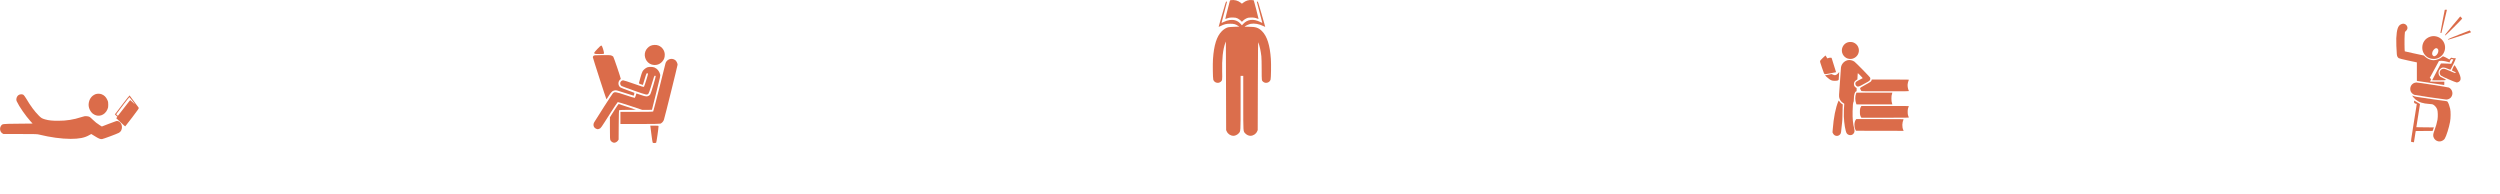 <svg width="773" height="60" viewBox="0 0 773 60" fill="none" xmlns="http://www.w3.org/2000/svg">
<path d="M29.462 29.147C28.261 29.672 27.564 30.684 27.413 32.091C27.295 33.197 27.858 34.5 28.739 35.175C30.318 36.384 32.418 35.728 33.241 33.769C33.434 33.309 33.468 33.112 33.468 32.391C33.468 31.641 33.443 31.481 33.207 30.938C32.804 30.019 32.242 29.447 31.377 29.128C30.831 28.922 29.966 28.931 29.462 29.147Z" fill="#CC3100" fill-opacity="0.71"/>
<path d="M5.761 29.381C5.132 29.803 4.871 30.675 5.173 31.322C5.913 32.934 7.937 35.85 9.482 37.547L10.087 38.203L5.568 38.25C0.538 38.306 0.756 38.269 0.286 38.953C-0.201 39.675 0.008 40.781 0.714 41.222L1.05 41.438H6.24C11.162 41.438 11.464 41.447 12.203 41.634C15.537 42.459 19.014 42.928 21.811 42.938C24.49 42.938 26.161 42.609 27.547 41.803C27.9 41.606 28.202 41.438 28.227 41.438C28.252 41.438 28.698 41.709 29.227 42.047C30.478 42.844 30.999 43.059 31.536 43.013C31.939 42.966 36.189 41.391 36.785 41.053C37.373 40.725 37.709 40.087 37.709 39.309C37.701 38.175 36.827 37.237 35.954 37.434C35.819 37.472 34.761 37.856 33.602 38.297L31.494 39.112L30.923 38.766C30.041 38.222 29.327 37.659 28.597 36.928C27.748 36.084 27.581 35.991 26.799 35.934C26.237 35.888 26.035 35.925 25.111 36.225C22.76 36.994 20.585 37.341 18.015 37.341C16.159 37.35 15.092 37.237 13.983 36.928C12.992 36.647 12.715 36.478 11.968 35.719C10.658 34.388 9.473 32.794 8.189 30.619C7.802 29.981 7.416 29.438 7.273 29.334C6.895 29.072 6.181 29.1 5.761 29.381Z" fill="#CC3100" fill-opacity="0.71"/>
<path d="M37.768 32.4L35.517 35.362L35.903 35.737L36.29 36.122L36.113 36.328L35.937 36.544L37.289 37.819C38.037 38.531 38.675 39.094 38.717 39.075C38.759 39.056 39.733 37.8 40.892 36.281C42.731 33.862 42.975 33.497 42.899 33.328C42.832 33.197 40.691 30.3 40.069 29.512C40.035 29.475 39.002 30.778 37.768 32.4ZM40.976 31.228C41.463 31.866 41.782 32.325 41.698 32.241C41.606 32.166 41.253 31.837 40.917 31.519C40.581 31.2 40.279 30.938 40.245 30.947C40.212 30.947 39.364 32.044 38.347 33.384C37.34 34.716 36.491 35.812 36.458 35.812C36.432 35.812 36.298 35.7 36.172 35.569L35.929 35.334L36.13 35.062C37.046 33.769 39.952 30.019 40.019 30.038C40.061 30.047 40.489 30.581 40.976 31.228Z" fill="#CC3100" fill-opacity="0.71"/>
<path d="M203.577 14.07C204.765 14.537 205.547 15.675 205.547 16.914C205.547 17.828 205.313 18.438 204.724 19.087C203.871 20.022 202.642 20.327 201.413 19.92C199.829 19.392 198.945 17.483 199.555 15.878C199.819 15.167 200.489 14.446 201.159 14.152C201.85 13.837 202.916 13.806 203.577 14.07Z" fill="#CC3100" fill-opacity="0.71"/>
<path d="M186.189 14.395C186.534 15.228 186.829 16.386 186.738 16.548C186.656 16.691 186.443 16.711 185.306 16.711C183.965 16.711 183.711 16.65 183.711 16.345C183.711 16.142 185.681 14.07 185.874 14.07C185.986 14.07 186.108 14.202 186.189 14.395Z" fill="#CC3100" fill-opacity="0.71"/>
<path d="M189.043 17.168C189.266 17.249 189.53 17.412 189.622 17.523C189.794 17.737 191.937 24.054 191.937 24.359C191.937 24.46 191.897 24.531 191.836 24.531C191.785 24.531 191.623 24.704 191.48 24.907C191.013 25.598 191.206 26.654 191.876 27.06C192.049 27.162 193.055 27.558 194.121 27.934C195.177 28.309 196.081 28.645 196.122 28.685C196.193 28.746 196.041 29.488 195.949 29.589C195.929 29.609 194.71 29.234 193.248 28.746C191.034 28.015 190.516 27.873 190.18 27.923C189.348 28.055 189.002 28.381 188.088 29.853C187.794 30.341 187.53 30.716 187.509 30.696C187.398 30.595 183.305 17.909 183.305 17.696C183.305 17.564 183.396 17.371 183.518 17.259C183.711 17.087 183.934 17.066 186.189 17.046C188.109 17.026 188.728 17.046 189.043 17.168Z" fill="#CC3100" fill-opacity="0.71"/>
<path d="M208.177 18.285C208.421 18.356 208.726 18.529 208.868 18.661C209.193 18.956 209.498 19.616 209.508 20.002C209.508 20.286 205.598 36.059 205.283 37.034C205.12 37.541 204.643 38.069 204.196 38.232C204.003 38.303 201.88 38.344 197.869 38.344H191.836V36.465V34.586H196.853C200.743 34.586 201.891 34.556 201.972 34.454C202.023 34.393 202.876 31.113 203.871 27.172C204.856 23.231 205.709 19.839 205.76 19.626C206.024 18.6 207.162 17.97 208.177 18.285Z" fill="#CC3100" fill-opacity="0.71"/>
<path d="M202.398 20.885C203.241 21.261 203.861 22.023 204.115 22.988C204.226 23.384 204.155 23.739 202.906 28.665C202.185 31.549 201.586 33.926 201.586 33.946C201.586 33.956 200.916 33.977 200.093 33.977H198.59L194.883 32.737C192.831 32.057 191.094 31.529 191.013 31.559C190.932 31.59 189.957 33.052 188.84 34.799C185.62 39.867 185.803 39.623 185.275 39.827C184.858 39.989 184.798 39.989 184.371 39.827C183.548 39.502 183.264 38.608 183.741 37.785C184.432 36.597 189.256 29.112 189.5 28.858C190.018 28.32 190.333 28.37 193.39 29.396C194.893 29.894 196.173 30.29 196.254 30.259C196.325 30.229 196.467 29.914 196.569 29.548C196.66 29.193 196.772 28.898 196.802 28.898C196.833 28.898 197.432 29.102 198.133 29.355C198.894 29.63 199.585 29.812 199.849 29.812C200.367 29.812 200.855 29.548 201.088 29.132C201.332 28.726 202.835 23.648 202.754 23.516C202.723 23.465 202.601 23.414 202.5 23.414C202.287 23.414 202.287 23.424 201.2 27.06C200.916 27.994 200.611 28.837 200.499 28.959C200.083 29.427 199.981 29.406 196.071 28.025C194.05 27.314 192.293 26.664 192.181 26.593C191.887 26.41 191.694 25.923 191.775 25.587C191.876 25.181 192.283 24.836 192.669 24.836C192.851 24.836 194.355 25.313 196 25.902C198.427 26.766 199.016 26.938 199.118 26.837C199.24 26.715 200.367 23.109 200.367 22.845C200.367 22.663 200.042 22.581 199.91 22.723C199.839 22.794 199.575 23.607 199.301 24.531C199.037 25.456 198.803 26.227 198.783 26.248C198.762 26.268 198.468 26.177 198.133 26.055C197.605 25.862 197.523 25.801 197.584 25.618C197.615 25.506 197.818 24.765 198.021 23.973C198.234 23.17 198.529 22.317 198.681 22.053C198.976 21.555 199.626 21.017 200.194 20.804C200.733 20.611 201.88 20.652 202.398 20.885Z" fill="#CC3100" fill-opacity="0.71"/>
<path d="M194.02 33.062L196.66 33.956L194.121 33.966C192.72 33.977 191.531 34.017 191.46 34.058C191.369 34.119 191.328 35.277 191.308 38.648L191.277 43.168L191.034 43.513C190.78 43.869 190.282 44.133 189.886 44.133C189.51 44.133 188.972 43.788 188.769 43.412C188.606 43.097 188.586 42.772 188.586 39.664V36.262L189.886 34.21C190.597 33.083 191.216 32.159 191.277 32.159C191.328 32.159 192.567 32.565 194.02 33.062Z" fill="#CC3100" fill-opacity="0.71"/>
<path d="M203.617 39.075C203.617 39.674 202.998 43.97 202.896 44.092C202.825 44.173 202.581 44.234 202.337 44.234C201.962 44.234 201.87 44.194 201.789 44.001C201.738 43.879 201.576 42.843 201.434 41.695C201.291 40.548 201.149 39.441 201.119 39.227L201.058 38.852H202.337C203.597 38.852 203.617 38.852 203.617 39.075Z" fill="#CC3100" fill-opacity="0.71"/>
<path d="M755.911 3.064C755.863 3.144 754.582 9.927 754.582 10.095C754.582 10.159 754.654 10.207 754.742 10.207C754.83 10.207 754.902 10.191 754.902 10.167C754.902 10.143 755.279 8.541 755.743 6.604C756.208 4.674 756.584 3.072 756.584 3.048C756.584 2.976 755.959 2.992 755.911 3.064Z" fill="#CC3100" fill-opacity="0.71"/>
<path d="M758.257 7.981C756.231 10.423 755.879 10.888 755.991 10.952C756.095 11.016 756.592 10.559 758.714 8.437C760.139 7.012 761.308 5.811 761.308 5.763C761.3 5.683 760.78 5.082 760.708 5.082C760.684 5.082 759.587 6.387 758.257 7.981Z" fill="#CC3100" fill-opacity="0.71"/>
<path d="M742.338 7.532C741.441 7.981 741.065 9.142 740.929 11.849C740.889 12.818 740.977 15.412 741.097 16.757C741.153 17.382 741.321 17.718 741.689 17.983C741.818 18.079 742.883 18.343 744.596 18.711L747.295 19.288V22.147V25.006L747.559 25.053C747.695 25.078 749.529 25.35 751.619 25.662C753.709 25.966 755.503 26.239 755.607 26.263C755.775 26.303 755.783 26.287 755.783 25.782V25.262H753.581C752.372 25.262 751.379 25.246 751.379 25.222C751.379 25.206 751.459 25.021 751.555 24.821L751.731 24.453L751.507 24.277L751.283 24.093L752.7 21.482L754.118 18.872L754.494 18.815C754.974 18.751 755.991 18.887 756.8 19.128L757.425 19.312L757.473 19.088C757.537 18.783 757.937 18.215 758.049 18.255C758.105 18.271 758.242 18.303 758.362 18.327L758.586 18.375L758.25 19.056L757.913 19.736L756.864 19.672C756.296 19.64 755.575 19.616 755.279 19.616H754.734L753.381 22.179C752.628 23.588 752.02 24.765 752.02 24.805C752.02 24.837 752.964 24.853 754.126 24.845C756.12 24.821 756.224 24.813 756.224 24.669C756.224 24.557 756.047 24.445 755.527 24.221C755.143 24.053 754.718 23.836 754.582 23.74C753.837 23.212 753.789 21.954 754.494 21.314C755.127 20.745 755.655 20.729 756.816 21.25C757.225 21.426 757.609 21.578 757.657 21.578C757.785 21.578 759.411 18.159 759.339 18.047C759.315 17.999 759.163 17.975 759.002 17.991C758.85 18.015 758.538 17.983 758.314 17.927L757.905 17.838L757.609 18.119L757.313 18.399L756.928 18.151C756.456 17.855 755.543 17.414 755.391 17.414C755.327 17.414 755.183 17.502 755.071 17.606C754.462 18.183 753.333 18.615 752.444 18.615C751.571 18.615 750.482 18.167 749.841 17.534L749.481 17.174L746.542 16.541C744.925 16.197 743.587 15.893 743.563 15.877C743.475 15.78 743.435 11.761 743.523 10.856L743.611 9.863L743.924 9.574C744.092 9.414 744.276 9.15 744.332 8.982C744.588 8.181 743.932 7.332 743.043 7.324C742.891 7.324 742.57 7.42 742.338 7.532Z" fill="#CC3100" fill-opacity="0.71"/>
<path d="M760.268 10.72C758.442 11.44 756.937 12.065 756.92 12.121C756.904 12.169 756.945 12.233 757.017 12.257C757.113 12.297 763.887 10.111 764.023 9.999C764.063 9.967 763.703 9.406 763.647 9.414C763.615 9.414 762.094 10.007 760.268 10.72Z" fill="#CC3100" fill-opacity="0.71"/>
<path d="M751.371 11.352C749.865 11.865 748.952 13.162 748.968 14.771C748.976 15.957 749.585 17.054 750.594 17.702C751.523 18.295 752.956 18.391 753.941 17.927C756.216 16.854 756.728 13.907 754.95 12.169C753.997 11.248 752.612 10.928 751.371 11.352ZM753.765 15.14C754.206 15.628 753.773 16.886 753.044 17.262C752.644 17.47 752.532 17.454 752.252 17.182C751.995 16.918 751.947 16.581 752.116 16.045C752.228 15.652 752.692 15.108 753.012 14.964C753.317 14.835 753.525 14.884 753.765 15.14Z" fill="#CC3100" fill-opacity="0.71"/>
<path d="M758.474 20.945C758.258 21.386 758.122 21.778 758.162 21.81C758.194 21.85 758.466 21.979 758.77 22.099C759.067 22.219 759.307 22.363 759.307 22.411C759.299 22.699 759.131 22.651 757.585 21.971C756.288 21.402 755.903 21.266 755.583 21.266C754.446 21.25 753.918 22.627 754.758 23.396C755.039 23.66 759.291 25.502 759.611 25.502C759.987 25.502 760.46 25.23 760.668 24.901C760.948 24.453 760.868 23.836 760.396 22.715C760.003 21.802 759.099 20.209 758.938 20.161C758.89 20.145 758.682 20.497 758.474 20.945Z" fill="#CC3100" fill-opacity="0.71"/>
<path d="M746.542 25.622C746.094 25.782 745.686 26.143 745.453 26.591C745.189 27.104 745.181 27.872 745.437 28.353C745.653 28.769 746.158 29.21 746.55 29.33C746.999 29.458 755.968 30.787 756.408 30.787C756.888 30.787 757.521 30.499 757.817 30.139C758.65 29.154 758.338 27.616 757.185 27.072C756.904 26.935 747.647 25.502 747.111 25.502C746.967 25.51 746.719 25.558 746.542 25.622Z" fill="#CC3100" fill-opacity="0.71"/>
<path d="M745.854 29.554C745.854 29.698 746.542 30.499 746.911 30.795C747.952 31.62 749.201 32.02 751.107 32.14C751.996 32.197 752.124 32.221 752.476 32.437C752.916 32.709 753.357 33.261 753.573 33.806C753.789 34.367 753.837 36.024 753.669 37.033C753.501 37.986 753.165 39.171 752.7 40.413C752.276 41.542 752.244 41.982 752.532 42.599C752.908 43.415 753.797 43.872 754.654 43.696C755.167 43.584 755.655 43.271 755.911 42.879C756.368 42.19 757.257 39.38 757.553 37.698C757.777 36.449 757.793 34.551 757.593 33.638C757.417 32.845 757.048 31.828 756.824 31.508C756.688 31.316 756.592 31.268 756.352 31.268C756.079 31.268 749.193 30.267 747.223 29.946C746.814 29.874 746.334 29.746 746.166 29.658C745.99 29.57 745.854 29.53 745.854 29.554Z" fill="#CC3100" fill-opacity="0.71"/>
<path d="M746.462 31.236C746.294 31.668 746.558 32.068 747.015 32.068C747.271 32.068 747.287 32.084 747.247 32.285C747.223 32.413 746.799 35.047 746.31 38.154C745.525 43.039 745.421 43.808 745.533 43.848C745.597 43.872 745.822 43.92 746.022 43.944L746.39 43.992L746.614 42.575C746.735 41.798 746.855 41.013 746.887 40.837L746.943 40.517L749.553 40.493L752.164 40.477L752.364 39.932L752.564 39.395L749.85 39.371C748.352 39.364 747.135 39.34 747.135 39.331C747.135 39.315 747.391 37.73 747.695 35.8C748.008 33.87 748.256 32.245 748.256 32.197C748.256 32.14 748.032 31.988 747.76 31.86C747.487 31.732 747.103 31.508 746.919 31.364C746.518 31.067 746.526 31.067 746.462 31.236Z" fill="#CC3100" fill-opacity="0.71"/>
<path d="M571.414 13.066C570.445 13.326 569.701 14.174 569.531 15.203C569.295 16.686 570.415 18.121 571.886 18.218C572.462 18.261 572.879 18.176 573.376 17.909C574.623 17.262 575.12 15.742 574.514 14.458C573.969 13.308 572.679 12.727 571.414 13.066Z" fill="#CC3100" fill-opacity="0.71"/>
<path d="M563.604 17.915C562.926 18.581 562.804 18.721 562.774 18.921C562.744 19.108 562.853 19.477 563.368 20.973C563.973 22.717 564.003 22.796 564.191 22.886C564.373 22.971 564.463 22.965 565.644 22.729C566.334 22.59 567.079 22.444 567.297 22.408C567.515 22.366 567.697 22.329 567.709 22.323C567.727 22.305 566.922 19.726 566.474 18.351L566.322 17.885L566.032 17.849C565.826 17.825 565.65 17.843 565.39 17.934C565.196 18 565.02 18.055 565.002 18.055C564.984 18.055 564.857 17.849 564.73 17.601C564.597 17.352 564.469 17.146 564.445 17.146C564.421 17.146 564.04 17.492 563.604 17.915Z" fill="#CC3100" fill-opacity="0.71"/>
<path d="M571.263 18.618C570.203 18.89 569.392 19.78 569.229 20.852C569.174 21.221 568.72 27.682 568.647 29.165C568.623 29.728 568.635 29.976 568.714 30.273C568.89 30.963 569.319 31.52 569.949 31.878C570.252 32.047 570.27 32.071 570.24 32.247C570.155 32.719 570.076 35.129 570.113 36.037C570.203 38.241 570.609 40.62 570.997 41.208C571.463 41.904 572.547 41.989 573.073 41.359C573.449 40.911 573.503 40.505 573.297 39.694C572.928 38.247 572.777 36.588 572.825 34.414C572.861 32.616 572.946 31.708 573.104 31.532C573.182 31.442 573.201 31.266 573.213 30.564C573.225 29.292 573.515 28.354 573.927 28.251C574.072 28.214 574.078 28.196 574.072 27.718V27.227L573.788 27.046C573.431 26.816 573.237 26.447 573.231 25.998C573.231 25.441 573.437 25.102 573.994 24.739L574.309 24.539L574.351 23.643C574.369 23.153 574.399 22.711 574.418 22.662C574.448 22.565 575.09 23.165 575.659 23.813L575.955 24.158L575.429 24.436C573.824 25.278 573.745 25.338 573.679 25.756C573.624 26.059 573.836 26.483 574.115 26.658C574.502 26.895 574.763 26.822 576.119 26.065C576.779 25.696 577.457 25.326 577.627 25.242C578.153 24.975 578.389 24.576 578.286 24.103C578.25 23.952 577.717 23.371 575.974 21.591C574.726 20.319 573.564 19.175 573.394 19.06C572.765 18.624 571.917 18.448 571.263 18.618Z" fill="#CC3100" fill-opacity="0.71"/>
<path d="M568.556 22.402C568.375 22.711 567.872 23.128 567.594 23.201C567.285 23.286 567.067 23.25 566.661 23.05L566.358 22.898L565.329 23.098L564.3 23.298L564.754 23.752C565.275 24.267 565.813 24.648 566.316 24.848C566.595 24.957 566.782 24.981 567.297 24.987C568.12 24.987 568.49 24.866 568.532 24.576C568.574 24.279 568.702 22.281 568.677 22.257C568.665 22.244 568.611 22.311 568.556 22.402Z" fill="#CC3100" fill-opacity="0.71"/>
<path d="M578.692 24.824C578.656 24.951 578.534 25.139 578.426 25.242C578.317 25.351 577.529 25.817 576.682 26.277C575.774 26.773 575.132 27.161 575.12 27.221C575.095 27.337 575.374 27.96 575.513 28.118C575.604 28.221 575.992 28.227 582.936 28.227C589.887 28.227 590.256 28.221 590.214 28.118C589.905 27.385 589.784 26.701 589.845 26.029C589.881 25.653 590.032 25.102 590.208 24.697C590.256 24.6 589.96 24.594 584.51 24.594H578.759L578.692 24.824Z" fill="#CC3100" fill-opacity="0.71"/>
<path d="M573.909 28.935C573.57 29.734 573.57 31.054 573.909 31.962L574.024 32.283H579.57H585.11L585.073 32.144C584.849 31.363 584.831 31.248 584.831 30.467C584.831 29.686 584.849 29.571 585.073 28.784L585.11 28.65H579.57H574.03L573.909 28.935Z" fill="#CC3100" fill-opacity="0.71"/>
<path d="M568.417 31.29C567.558 33.349 566.97 36.297 566.686 39.955L566.607 40.935L566.789 41.286C567.194 42.074 568.175 42.267 568.817 41.686C569.204 41.335 569.235 41.226 569.362 39.858C569.422 39.173 569.519 38.283 569.58 37.884C569.646 37.375 569.683 36.685 569.689 35.583C569.695 34.717 569.719 33.627 569.743 33.161L569.786 32.313L569.465 32.089C569.283 31.968 569.017 31.714 568.871 31.514C568.726 31.32 568.587 31.139 568.563 31.109C568.538 31.078 568.472 31.163 568.417 31.29Z" fill="#CC3100" fill-opacity="0.71"/>
<path d="M575.422 32.961C575.156 33.409 575.077 33.785 575.083 34.614C575.083 35.438 575.156 35.771 575.422 36.201L575.543 36.4H582.9C589.887 36.4 590.256 36.394 590.208 36.291C589.923 35.638 589.857 35.329 589.857 34.584C589.857 33.839 589.923 33.531 590.208 32.87C590.256 32.774 589.887 32.768 582.9 32.768H575.543L575.422 32.961Z" fill="#CC3100" fill-opacity="0.71"/>
<path d="M573.812 37.024C573.309 37.684 573.243 39.155 573.672 40.033L573.866 40.427L581.235 40.445L588.603 40.457L588.488 40.185C588.077 39.228 588.113 37.987 588.573 36.927C588.621 36.83 588.252 36.824 581.295 36.824H573.963L573.812 37.024Z" fill="#CC3100" fill-opacity="0.71"/>
<path d="M380.543 0.048C380.362 0.073 380.297 0.147 380.239 0.384C379.312 3.928 378.837 5.839 378.861 5.864C378.878 5.889 379.058 5.831 379.263 5.741C379.887 5.479 380.485 5.38 381.347 5.421C382.052 5.446 382.233 5.487 382.692 5.708C382.987 5.856 383.398 6.143 383.611 6.356L384.005 6.742L384.39 6.356C384.612 6.143 385.022 5.856 385.317 5.716C385.776 5.487 385.957 5.446 386.662 5.421C387.524 5.38 388.123 5.479 388.746 5.741C388.951 5.831 389.132 5.889 389.148 5.864C389.189 5.831 387.729 0.163 387.663 0.097C387.647 0.081 387.36 0.04 387.023 0.015C386.072 -0.059 385.219 0.212 384.382 0.852L383.996 1.147L383.652 0.86C382.791 0.171 381.675 -0.124 380.543 0.048Z" fill="#CC3100" fill-opacity="0.7"/>
<path d="M377.943 4.273C377.344 6.364 376.843 8.136 376.819 8.218C376.778 8.341 376.901 8.3 377.434 8.038C378.501 7.497 379.198 7.332 380.395 7.341C381.527 7.341 382.02 7.472 382.799 7.981L383.193 8.235L381.651 8.284C380.806 8.317 379.944 8.382 379.739 8.432C379.099 8.604 378.402 9.031 377.803 9.629C376.22 11.196 375.351 13.928 375.055 18.243C374.949 19.85 375.006 24.141 375.145 24.625C375.424 25.576 376.671 25.937 377.451 25.281C377.935 24.871 377.951 24.748 377.893 22.229C377.795 18.284 378.131 15.199 378.861 13.288L379.042 12.829L379.083 26.528L379.124 40.227L379.321 40.662C379.674 41.449 380.527 41.991 381.388 41.991C381.921 41.991 382.553 41.695 382.963 41.261C383.627 40.547 383.595 41.08 383.595 31.72V23.452H384.005H384.415V31.72C384.415 41.08 384.382 40.547 385.047 41.261C385.457 41.695 386.088 41.991 386.622 41.991C387.483 41.991 388.336 41.449 388.689 40.662L388.886 40.227L388.927 26.528C388.96 14.994 388.984 12.878 389.074 13.116C389.493 14.207 389.804 15.65 390.01 17.381C390.067 17.906 390.108 19.514 390.108 21.483C390.116 24.977 390.108 24.895 390.567 25.289C391.338 25.937 392.585 25.568 392.864 24.608C393.004 24.141 393.061 19.826 392.954 18.243C392.659 13.944 391.781 11.196 390.206 9.629C389.124 8.555 388.287 8.276 386.121 8.276H384.801L385.014 8.112C385.367 7.833 386.236 7.464 386.753 7.365C387.852 7.16 389.361 7.423 390.576 8.038C391.109 8.3 391.232 8.341 391.191 8.218C391.166 8.136 390.666 6.364 390.067 4.273C389.025 0.614 388.976 0.483 388.787 0.483C388.631 0.483 388.599 0.516 388.631 0.622C388.656 0.704 389.025 2.132 389.46 3.805C389.895 5.47 390.264 6.906 390.288 6.988C390.329 7.111 390.198 7.07 389.665 6.799C387.549 5.733 385.711 5.954 384.358 7.439L384.005 7.825L383.619 7.398C383.078 6.824 382.602 6.496 381.97 6.307C380.92 5.979 379.624 6.159 378.345 6.799C377.811 7.07 377.68 7.111 377.721 6.988C377.746 6.906 378.115 5.47 378.55 3.805C378.985 2.132 379.354 0.704 379.378 0.622C379.411 0.516 379.378 0.483 379.222 0.483C379.034 0.483 378.985 0.614 377.943 4.273Z" fill="#CC3100" fill-opacity="0.7"/>
</svg>

